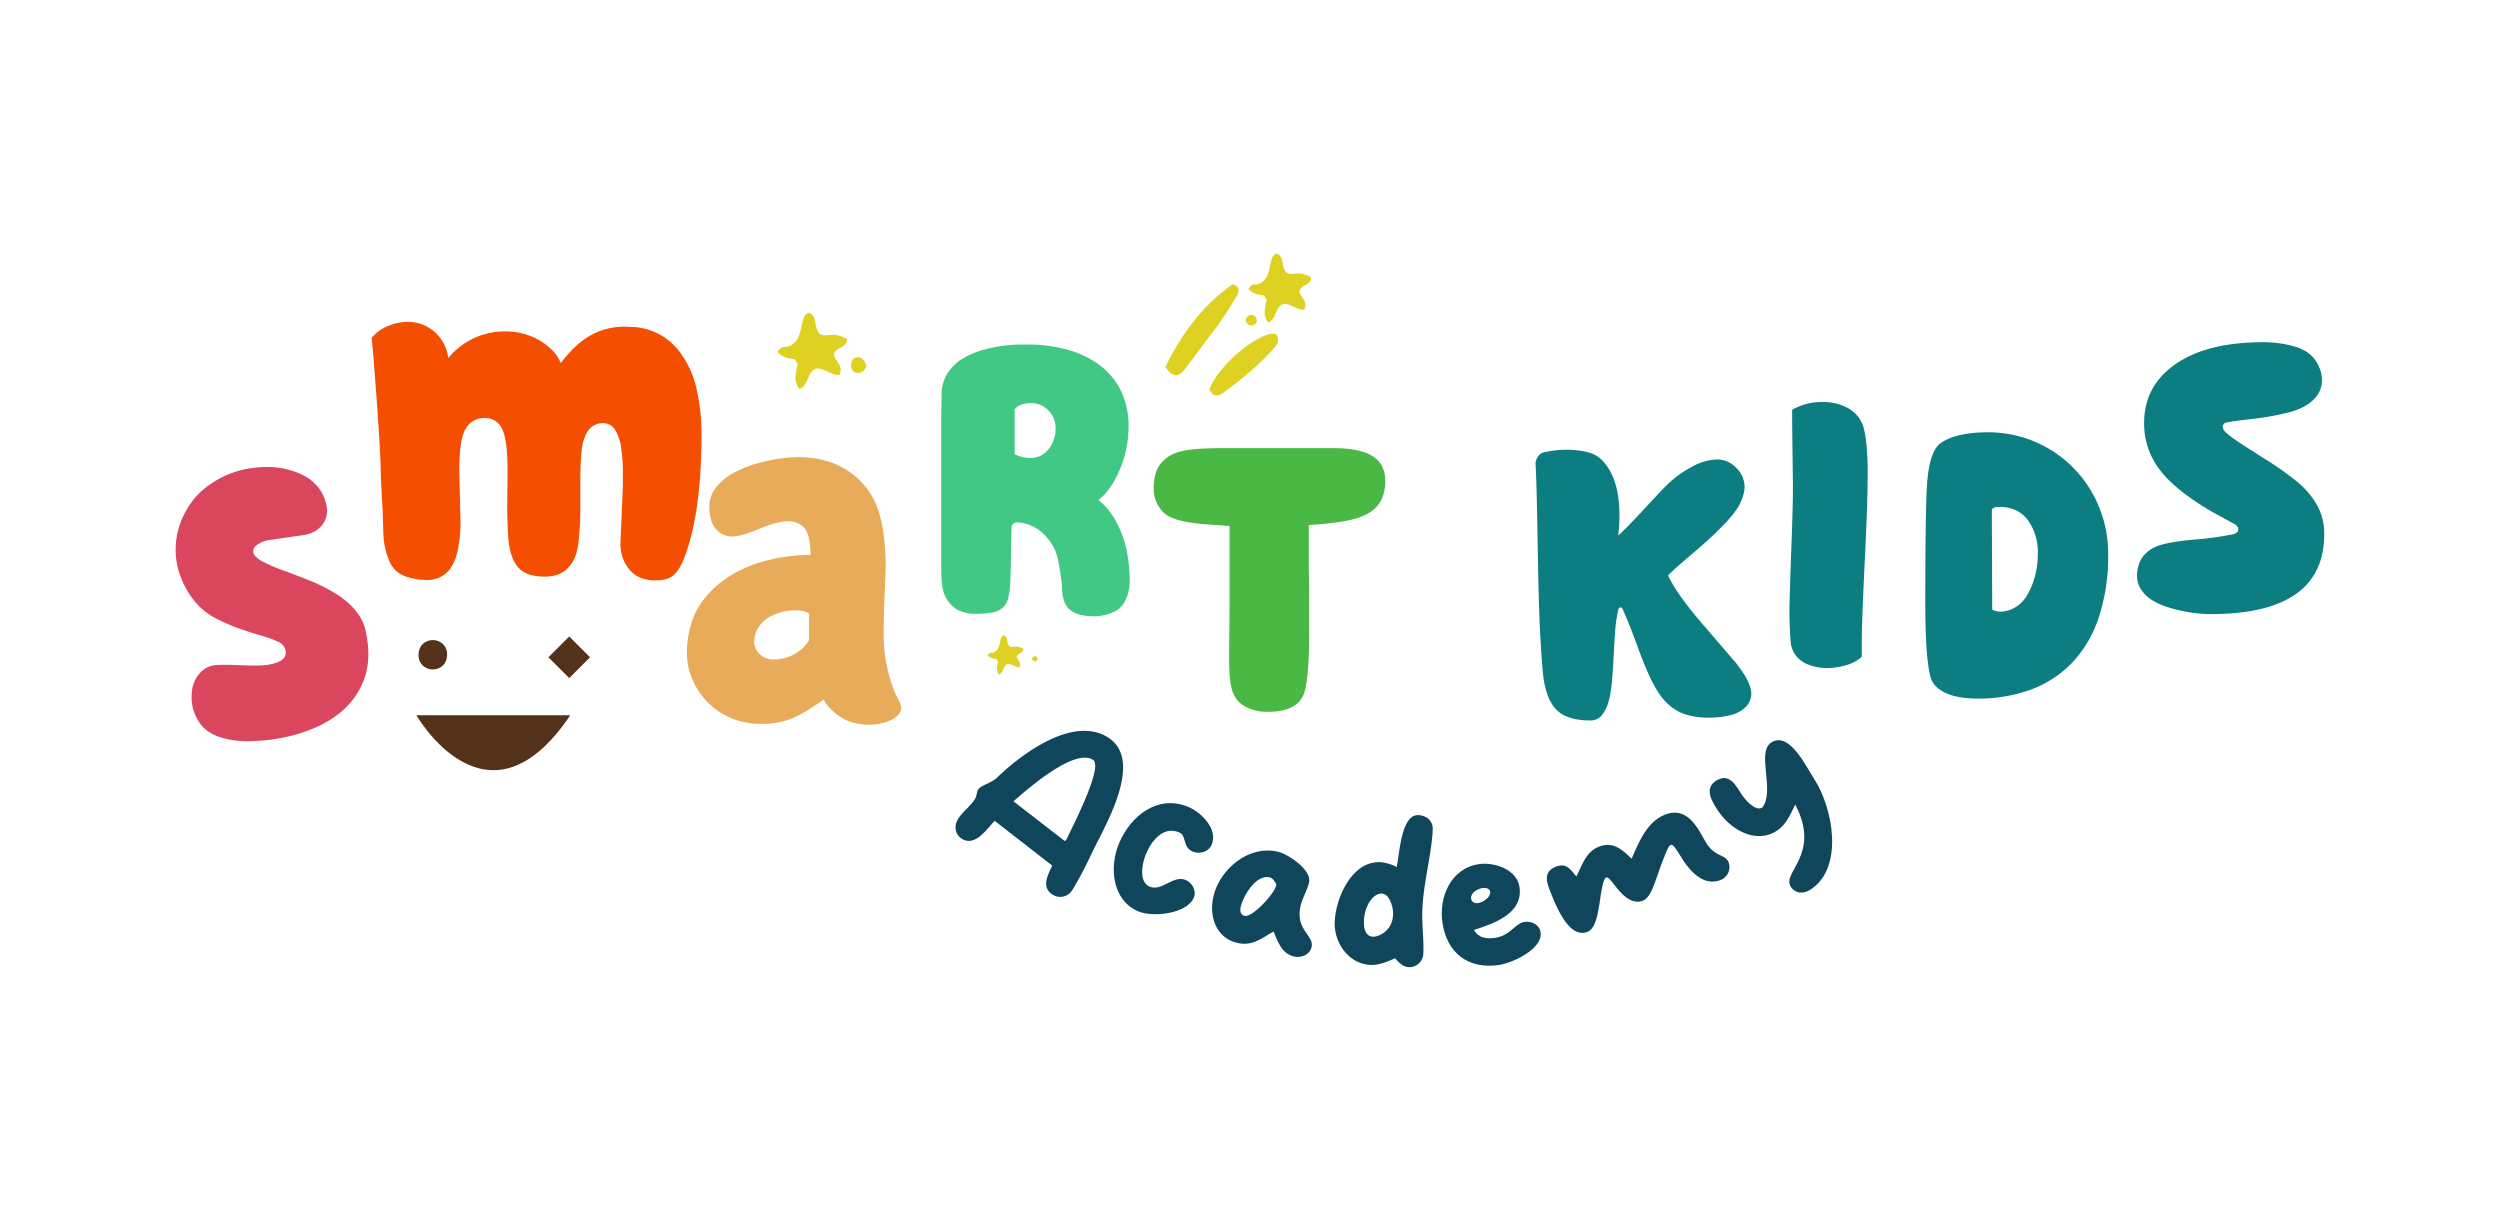<svg id="Calque_1" data-name="Calque 1" xmlns="http://www.w3.org/2000/svg" viewBox="0 0 1048.59 512"><defs><style>.cls-1{fill:#da465d;}.cls-2{fill:#f44f00;}.cls-3{fill:#e7ab5a;}.cls-4{fill:#41c885;}.cls-5{fill:#49b845;}.cls-6{fill:#0c7d81;}.cls-7{fill:#10465c;}.cls-8{fill:#ded121;}.cls-9{fill:#54311b;}</style></defs><path class="cls-1" d="M89.11,279.17q2.53-.56,11.67-.16t12.47-.33l.63-.14q6.81-1.5,5.87-5.77a5,5,0,0,0-2.66-3.4,47.75,47.75,0,0,0-8.12-2.95q-5.94-1.77-10.11-3.34a82.7,82.7,0,0,1-8.47-3.78A28.84,28.84,0,0,1,80,250a36.48,36.48,0,0,1-5.65-12.87A32.63,32.63,0,0,1,78.19,214a31.22,31.22,0,0,1,10.19-11,39.19,39.19,0,0,1,13.55-6q12.67-2.78,22.77,1.22t12.18,13.51a9.83,9.83,0,0,1-1.27,7.84,11.47,11.47,0,0,1-7.11,4.63l-.8.18-15.45,2.23-.79.17a10.86,10.86,0,0,0-3.95,2,3,3,0,0,0-1.23,3.1,4.07,4.07,0,0,0,1.33,1.86,8.81,8.81,0,0,0,2.08,1.54,69,69,0,0,0,9.81,4.23q7.14,2.67,11,4.23a74.55,74.55,0,0,1,7.89,3.83,44,44,0,0,1,6.82,4.56,30.24,30.24,0,0,1,5,5.38,19.21,19.21,0,0,1,3.2,7.35q2.37,10.77-.41,19.26A32.1,32.1,0,0,1,142.53,299q-7.67,6.34-20.54,9.66l-2.37.53a73.65,73.65,0,0,1-13.92,1.64,38.92,38.92,0,0,1-12.06-1.25,20.16,20.16,0,0,1-7-3.27A14.59,14.59,0,0,1,83,302a18.27,18.27,0,0,1-2.15-5.25,20,20,0,0,1-.21-7.76,12.79,12.79,0,0,1,3.06-6.48A9.61,9.61,0,0,1,89.11,279.17Z"/><path class="cls-2" d="M275,243.45q-7.12,0-10.94-4.46a16.7,16.7,0,0,1-3.81-11.27l1-23.84v-5.19a70.54,70.54,0,0,0-.73-11,19.74,19.74,0,0,0-2.51-7.37,5.77,5.77,0,0,0-5.19-2.84,7.51,7.51,0,0,0-4.7,1.62q-2.11,1.62-3.41,5.84t-1.3,17.83v8.92a133.07,133.07,0,0,1-.81,16.06q-.81,6.48-3.73,9.72-3.4,4.38-10.37,4.38-7.95,0-11.28-4t-4-11.92q-.48-7.78-.48-13.46l.16-14.59q0-13.62-2.35-18.08a7.69,7.69,0,0,0-7.22-4.46,8.75,8.75,0,0,0-8,4.46q-2.69,4.45-2.68,17.59l.49,21.08a55.41,55.41,0,0,1-1.14,12.33,21.43,21.43,0,0,1-2.92,7.38,12.13,12.13,0,0,1-4.29,3.81,12.85,12.85,0,0,1-5.92,1.29l-2.92-.16q-5.69-.81-8.35-2.59a11.05,11.05,0,0,1-4-4.54,32.26,32.26,0,0,1-2.83-13.06c-.16-5.13-.25-7.86-.25-8.19q-.81-14.27-.81-16.7-.16-9.4-1.86-32.35t-2-23.92a17,17,0,0,1,6.81-5A21.48,21.48,0,0,1,171,135a16.75,16.75,0,0,1,11.19,4.14A17.09,17.09,0,0,1,188,150.21,30.76,30.76,0,0,1,212.53,139a28.87,28.87,0,0,1,8.83,1.54,24.74,24.74,0,0,1,8.76,5,17,17,0,0,1,5.11,6.74q6.15-8.12,12.56-11.68a29.31,29.31,0,0,1,14.52-3.57l4.21.16a27.7,27.7,0,0,1,10.3,3.17,27.17,27.17,0,0,1,9.4,8.83,40.62,40.62,0,0,1,6.16,15,84,84,0,0,1,1.87,17.44q0,33.41-7.14,52.05c-1.29,3.46-2.78,5.94-4.45,7.45S278.41,243.45,275,243.45Z"/><path class="cls-3" d="M352.5,300.72a22.22,22.22,0,0,1-4-3.33,13.09,13.09,0,0,1-3-4q-8.92,6.33-14.11,8.27a36.14,36.14,0,0,1-12.65,1.94,31.18,31.18,0,0,1-11.67-2.26,29.62,29.62,0,0,1-9.89-6.41,30.58,30.58,0,0,1-6.66-9.73,29.37,29.37,0,0,1-2.42-11.76,43.46,43.46,0,0,1,1.61-11.18A31.7,31.7,0,0,1,295.5,251a42.14,42.14,0,0,1,10.79-9.49A53.44,53.44,0,0,1,322,235a74.08,74.08,0,0,1,18-2.26c-.1-5.73-1-9.52-2.67-11.36a8.9,8.9,0,0,0-6.89-2.75q-4.23,0-11.92,3.16T307.58,225a9.15,9.15,0,0,1-7.38-3.16q-2.67-3.17-2.67-9.33a12.81,12.81,0,0,1,2.35-7.45,22.89,22.89,0,0,1,7-6.25,47.49,47.49,0,0,1,12.73-4.94A61.09,61.09,0,0,1,335,191.75q12.64,0,21.73,6.49a31.14,31.14,0,0,1,12.15,17.51q2.61,8.59,2.6,22.7l-.32,8.59q-.5,8.76-.49,19a63.43,63.43,0,0,0,4.7,24.48c.22.43.71,1.43,1.46,3a9.37,9.37,0,0,1,1.14,3.32q0,3.09-4.14,5.11a21.52,21.52,0,0,1-9.64,2,24,24,0,0,1-6.33-.89A17.35,17.35,0,0,1,352.5,300.72ZM333.36,256a21.57,21.57,0,0,0-9,2,13.36,13.36,0,0,0-6.16,5,11.57,11.57,0,0,0-1.86,6,7,7,0,0,0,2.43,5.44,8,8,0,0,0,5.51,2.19,18.29,18.29,0,0,0,8.68-2.11,16.71,16.71,0,0,0,6.41-6V257.58Q338.07,256,333.36,256Z"/><path class="cls-4" d="M424.27,221.29l-.17,6.49c0,.87,0,3.32-.08,7.37s-.16,7.3-.32,9.74a34.05,34.05,0,0,1-.73,5.59,7.62,7.62,0,0,1-3.41,5.19q-2.76,1.79-10.21,1.78a15.35,15.35,0,0,1-8.27-2,13.11,13.11,0,0,1-5-6.25q-1.29-3.08-1.3-10.86v-64l.16-8.76a16.61,16.61,0,0,1,2-8.19,19.55,19.55,0,0,1,5.92-6.4,34.19,34.19,0,0,1,11-4.62,61.11,61.11,0,0,1,15.56-1.87h1.63a62.29,62.29,0,0,1,16.45,2.11,41,41,0,0,1,13.55,6.4,29.75,29.75,0,0,1,9.08,10.87,33.48,33.48,0,0,1,3.24,15,46.44,46.44,0,0,1-3.65,18q-3.64,8.74-9,12.81a30.08,30.08,0,0,1,8,10.21,42.89,42.89,0,0,1,4.13,12.49,70.48,70.48,0,0,1,1,10.86,19.43,19.43,0,0,1-1.7,8.35,10.28,10.28,0,0,1-5.43,5.27,19.72,19.72,0,0,1-7.94,1.63q-6.66,0-10-2.76t-3.32-9.57a108,108,0,0,0-1.78-11.84,19.32,19.32,0,0,0-3.82-7.94,18.26,18.26,0,0,0-6.64-5.6,16.17,16.17,0,0,0-6.73-1.7,2.27,2.27,0,0,0-1.54.65A2.06,2.06,0,0,0,424.27,221.29Zm1.3-49.62v18.81a13.91,13.91,0,0,0,6.64,1.62,9.36,9.36,0,0,0,7.54-3.64,13.48,13.48,0,0,0,3-8.84,10.29,10.29,0,0,0-3-7.46,9.91,9.91,0,0,0-7.38-3.08Q427.68,169.08,425.57,171.67Z"/><path class="cls-5" d="M516.56,288.54q-1-3.57-1-12v-4.71l.16-18.16V220.6l-9.4-.65q-14.44-1-18.41-5.11a13.87,13.87,0,0,1-4-10c0-3.9.73-7,2.19-9.33a14.29,14.29,0,0,1,6.81-5.43q4.62-2,18.08-2.11h48.32q10.86,0,16.22,3.25t5.51,10.21a17.86,17.86,0,0,1-2,8.92,14.7,14.7,0,0,1-6.89,5.84q-5,2.43-17.19,3.56l-6,.49v18l.16,8.27v19.3q0,16.53-1.78,23.83-2.26,8.93-15.57,8.92a18.9,18.9,0,0,1-10-2.51A11.35,11.35,0,0,1,516.56,288.54Z"/><path class="cls-6" d="M680.36,255l-.65-.32-.81.49c-.32,1.29-.65,3.05-1,5.26s-.71,7.52-1.14,15.9-1,14.08-1.86,17.1a16.57,16.57,0,0,1-3.08,6.65,6.1,6.1,0,0,1-4.79,2.11q-10.54,0-14.91-5.27T647,280.42q-.48-4.86-1.05-15.65t-1-36.56q-.4-25.78-.89-33.73a5.35,5.35,0,0,1,1.05-3,4.2,4.2,0,0,1,2.84-1.86,45.45,45.45,0,0,1,9.24-1,39.25,39.25,0,0,1,9.49,1.22,12.77,12.77,0,0,1,6.4,4.46q6.16,7.45,6.17,21.73a78.83,78.83,0,0,1-.49,8.59q3.57-3.24,10.94-11.19t9.16-9.73a47,47,0,0,1,10.95-8,23,23,0,0,1,10.46-3,11,11,0,0,1,8,3.56,11.33,11.33,0,0,1,3.48,8.11,16.65,16.65,0,0,1-1.54,6c-1,2.49-3.21,5.51-6.57,9.08a165.37,165.37,0,0,1-13.45,12.49q-8.44,7.14-10.55,9.4,3.57,7.78,14.76,20.76t12.65,14.75l.49.49q7,8.6,7,13.62a7.88,7.88,0,0,1-2.27,5.51A13,13,0,0,1,725.6,300,36.83,36.83,0,0,1,717,301a31.31,31.31,0,0,1-10.86-1.62,21,21,0,0,1-8.84-6.56q-4-4.79-8.83-17.27l-.81-2.11Q683.28,261.28,680.36,255Z"/><path class="cls-6" d="M783.35,195.06v5.19q0,9.41-1,30.81-1.47,29.83-1.46,38.43v6a16.18,16.18,0,0,1-6.49,3.48,28.65,28.65,0,0,1-8.27,1.22,20.59,20.59,0,0,1-7.7-1.46,11.26,11.26,0,0,1-5.43-4.14,10.88,10.88,0,0,1-1.95-5.43q-.5-6.65-.49-13.62,0-3.89.81-26.11.66-17.18.65-25.78l-.32-25.46v-6.32a24.79,24.79,0,0,1,12.81-3.24,21.54,21.54,0,0,1,10.05,2.27,13.79,13.79,0,0,1,6.33,6.32Q783,181.77,783.35,195.06Z"/><path class="cls-6" d="M814.19,185.69q6.64-4.37,19.62-4.37a50.13,50.13,0,0,1,35.92,15,50.46,50.46,0,0,1,10.7,16.37,51.18,51.18,0,0,1,3.81,19.54,82,82,0,0,1-4,26.92,50.34,50.34,0,0,1-11.51,19.22,46.49,46.49,0,0,1-17.76,11.18A64.51,64.51,0,0,1,828.3,293q-7.78-.17-12.57-2.51c-3.18-1.57-5.16-3.65-5.91-6.25q-2.28-7.62-2.28-31.78,0-40,.81-50.43Q809.49,188.78,814.19,185.69Zm21.25,28.06.16,41.83c.1.22.57.43,1.38.65a8.44,8.44,0,0,0,2.19.33,12.76,12.76,0,0,0,6.81-2.28q3.56-2.26,6.16-8.43a35.33,35.33,0,0,0,2.59-13.78,22.66,22.66,0,0,0-4.14-13.86q-4.12-5.6-12.07-5.6C836.9,212.61,835.87,213,835.44,213.75Z"/><path class="cls-6" d="M932.54,180.07a7.37,7.37,0,0,0,1.7,1.87,43.51,43.51,0,0,0,4.13,3.08q2.76,1.86,5.6,3.65c1.89,1.19,3,1.89,3.32,2.11l2.76,1.78a121.79,121.79,0,0,1,14.11,10.05,35.53,35.53,0,0,1,7.78,9.41,24,24,0,0,1,2.92,12q0,33.55-47.67,33.56a61.32,61.32,0,0,1-15.17-2.1q-8.19-2.11-11.91-5.76t-3.73-7.7a14.15,14.15,0,0,1,2-8,13.49,13.49,0,0,1,6.24-4.86q4.22-1.78,15.64-2.84a128.19,128.19,0,0,0,16.14-2.19c1.62-.33,2.43-1.08,2.43-2.27a2,2,0,0,0-.32-.89,2.52,2.52,0,0,0-.82-.89l-10.05-5.52q-15.72-9.24-22-17.84a31.7,31.7,0,0,1-6.32-19.29q0-15.57,13.21-24.73t36.73-9.16a47.78,47.78,0,0,1,12.89,1.7q6.07,1.71,8.92,5.76a14.75,14.75,0,0,1,2.84,8.59,11.06,11.06,0,0,1-3.49,8q-3.49,3.48-10,5.27a114.14,114.14,0,0,1-16.3,2.92c-6.49.75-10.11,1.3-10.86,1.62a1.74,1.74,0,0,0-.65.65,1.53,1.53,0,0,0-.33.81Z"/><path class="cls-7" d="M417.21,344.29c-3.38,3.48-8.22,11-13.78,7.51-2.93-1.85-3.36-5.46-1.56-8.32,1.94-3.09,5.15-5.27,7.05-8.29.83-1.31.66-2.93,1.43-4.16.93-1.47,5.6-2.74,7.73-4.74,10-9.76,31.87-26.32,46.63-17,15.29,9.62-1.08,36.85-6.63,48.24a148,148,0,0,1-8.37,15.87,5.92,5.92,0,0,1-8.18,1.86c-4.94-3.11-2-8.28-.2-12.2Zm29.4,8.47.67-.55c2-4.44,15.73-30.65,11.17-33.52-8-5-27.56,12.43-33.38,17.39Z"/><path class="cls-7" d="M498.49,338.48c5.54,2.36,12.47,9.38,9.72,15.84-1.28,3-5,4.12-8,2.83-4.29-1.82-2.42-6.68-5.61-8-6.63-2.82-11.57,3.41-13.92,9-1.54,3.61-3.29,11.69,1.5,13.73,5.12,2.18,9.95-5,15.16-2.78,2.77,1.18,4.58,4.63,3.4,7.4-2.93,6.89-17.32,8.31-23.28,5.77-11.09-4.72-12.28-18.71-8.06-28.62C474.22,342.15,485.72,333.05,498.49,338.48Z"/><path class="cls-7" d="M518.85,395.47c-9.06-2.15-11.8-11.53-9.9-19.52,2.72-11.45,14.8-21.62,27.05-18.71,4.44,1.06,14.3,7.72,13.08,12.87-.81,3.37-2.74,6.38-3.57,9.84-2.38,10,5.77,12.44,4.63,17.24-.78,3.28-4.22,4.71-7.41,4-5.24-1.25-6.69-6.19-8.58-10.49C529.05,393.58,525.33,397,518.85,395.47ZM532.6,368c-5.86-1.39-11.15,7.86-12.2,12.3-.36,1.51-.25,3.41,1.61,3.85,3.55.84,14.17-11.08,13.24-13.46C534.62,369.76,533.85,368.27,532.6,368Z"/><path class="cls-7" d="M594.89,341.89c3.56.15,6.2,2.45,6.05,6.1-.43,9.94-3.87,22.13-4.35,33.44-.26,6.2.67,12.36.41,18.38a5.86,5.86,0,0,1-6,5.86c-2.65-.11-4.21-2-5.87-3.72-3.35,1.41-6.52,2.92-10.35,2.76-9.12-.39-15.32-9.33-14.95-18.08.42-9.94,7.12-25.55,19.15-25a18.59,18.59,0,0,1,6.86,2C587,358.18,587.69,341.58,594.89,341.89Zm-22.8,44.25c-.32,7.75,4.42,7.86,8.28,5.1,4.62-3.27,4.79-9.39,2.51-13.87C579.67,371.21,572.49,376.93,572.09,386.14Z"/><path class="cls-7" d="M627.14,393.36c6.33-.92,8.34-6.1,12.31-6.68,3-.44,6.26,1.2,6.73,4.36,1,7-11.87,12.9-17.47,13.71-12.91,1.89-21.85-5-23.72-17.84-1.54-10.57,3.51-22.74,15.34-24.47,6.32-.92,15.89,2.11,17,9.61,1.64,11.28-11.05,15.35-19.05,18C620.06,393.47,623.53,393.89,627.14,393.36Zm-7.38-20.23c-2.59,1.21-3.2,3.33-2.46,4.6,1.84,3.15,8.86-1.2,7.6-4.15C624.34,372.28,622.08,372,619.76,373.13Z"/><path class="cls-7" d="M670.51,355.18c6-2.43,9.78,1.06,13.85,5,3-6.84,6.37-15.38,13.81-18.4,9.14-3.7,13.48,4.58,17.17,11.26,3.86,6.61,8.28,5.11,9.68,8.58a5.79,5.79,0,0,1-3.28,7.44c-7.19,2.91-13-3.6-16.83-9.92-4.14-6.59-4.14-6.59-7.26,1.27-3,7.42-4.72,15.8-8.44,17.31-4.66,1.88-8.64-2.12-11.76-6.17-3.49-4.49-4.24-5.37-5.65,1.6-1.24,6.91-1.71,16-5.94,17.67C658,394,652.54,379.6,650.35,374.19c-1.68-4.15-3.14-8.48,2.18-10.64,4.49-1.82,6.18,1.14,8.65,4.08C663.6,362.91,665.18,357.34,670.51,355.18Z"/><path class="cls-7" d="M745.31,348.43c-9.11,5.92-19.77-.76-24.89-8.64-2.24-3.44-5.75-9-.77-12.24,5.66-3.68,8.38,1.84,10.87,5.67,1.34,2.07,5.76,7.36,8.67,5.47,5.45-7-2.62-23.12,3.73-27.25,7.58-4.93,14.77,10.32,18.1,15.45,7.66,11.78,12.61,37-1.62,46.24-3,1.94-6.37,1.74-8.31-1.24-3.89-6,12.89-13.5,1.89-34.44C751,341.46,749.28,345.84,745.31,348.43Z"/><path class="cls-8" d="M363.45,153.54c-.9,2.14-2.24,3.29-4.46,2.76-1.65-.4-2.08-1.74-2-3.27s.65-2.88,2.29-3.11C361.74,149.58,362.73,151.33,363.45,153.54Z"/><path class="cls-8" d="M523.92,136.41c-1.12-.86-1.76-1.8-1.16-3s1.84-1.5,3.16-1.11a2.74,2.74,0,0,1,1.26,2.43C526.69,136.18,525.6,136.68,523.92,136.41Z"/><path class="cls-8" d="M355.29,142.23a11.68,11.68,0,0,0-8.07-1.64c-2.6.31-4-.32-4.8-3.21-.61-2.13-.32-5.34-3.36-6.23-1.79.94-2.1,2.42-2.47,3.94-.93,3.8-1.15,8-5.38,10.06l-1.48.38c-1.55-.23-2.54.59-3.62,2,1.93,2.35,4.57,2.74,7.22,3.11l.61.92v-.06l.63,1.21c-.64,3.52-2.08,7.14.85,10.5,4.06-2,3-7.43,7.14-8.71,3.39,0,5.95,2.82,9.45,2.77,2.13-3.81-2-6-2.26-8.74C350.68,145.44,355.24,146.07,355.29,142.23Z"/><path class="cls-8" d="M549.93,116.33a10.49,10.49,0,0,0-7.29-1.48c-2.34.27-3.58-.29-4.33-2.9-.54-1.92-.29-4.82-3-5.63-1.62.86-1.9,2.19-2.23,3.56-.84,3.43-1,7.23-4.86,9.08l-1.33.35c-1.4-.21-2.29.53-3.27,1.82,1.74,2.12,4.12,2.47,6.52,2.8.18.28.36.56.55.84v-.06l.57,1.1c-.58,3.18-1.88,6.44.77,9.47,3.66-1.78,2.74-6.7,6.44-7.86,3.06,0,5.37,2.55,8.53,2.51,1.93-3.45-1.81-5.4-2-7.89C545.77,119.23,549.89,119.79,549.93,116.33Z"/><path class="cls-8" d="M429.28,272.15a6,6,0,0,0-4.16-.84,1.92,1.92,0,0,1-2.47-1.66c-.31-1.09-.17-2.75-1.73-3.21a2.59,2.59,0,0,0-1.28,2c-.48,2-.59,4.13-2.77,5.19l-.77.2c-.8-.12-1.31.3-1.86,1,1,1.21,2.35,1.41,3.72,1.6l.31.47v0l.33.63c-.33,1.82-1.07,3.68.44,5.41,2.09-1,1.57-3.83,3.68-4.49,1.75,0,3.07,1.45,4.87,1.43,1.1-2-1-3.08-1.16-4.5C426.91,273.81,429.26,274.13,429.28,272.15Z"/><path class="cls-8" d="M434.05,275.07c1.46.78,1.42,1.59.16,2.54C432.33,276.38,432.33,276.38,434.05,275.07Z"/><path class="cls-8" d="M556.61,134.45v0Z"/><path class="cls-8" d="M517.05,119.21c3.75,1.42,2.51,3.64,1.35,5.51a146.53,146.53,0,0,1-8.28,12.67c-4.53,5.84-8.84,11.86-13.36,17.71-2.58,3.33-5.15,3.09-7.95-1.22C495.47,140.35,504.25,128.15,517.05,119.21Z"/><path class="cls-8" d="M507.26,163.29c3.65-10.19,21.69-25,28-23.14,1.38,1.9,1,3.6-.47,5.35-6.41,7.43-13.93,13.6-21.86,19.29C510.7,166.42,508.59,166.44,507.26,163.29Z"/><path class="cls-9" d="M174.66,300s29.63,51.84,64.54,0Z"/><rect class="cls-9" x="175.37" y="268.46" width="12.34" height="12.34" rx="6.17" transform="translate(247.37 -47.93) rotate(45)"/><rect class="cls-9" x="232.59" y="269.52" width="12.34" height="12.34" transform="translate(264.87 -88.08) rotate(45)"/></svg>